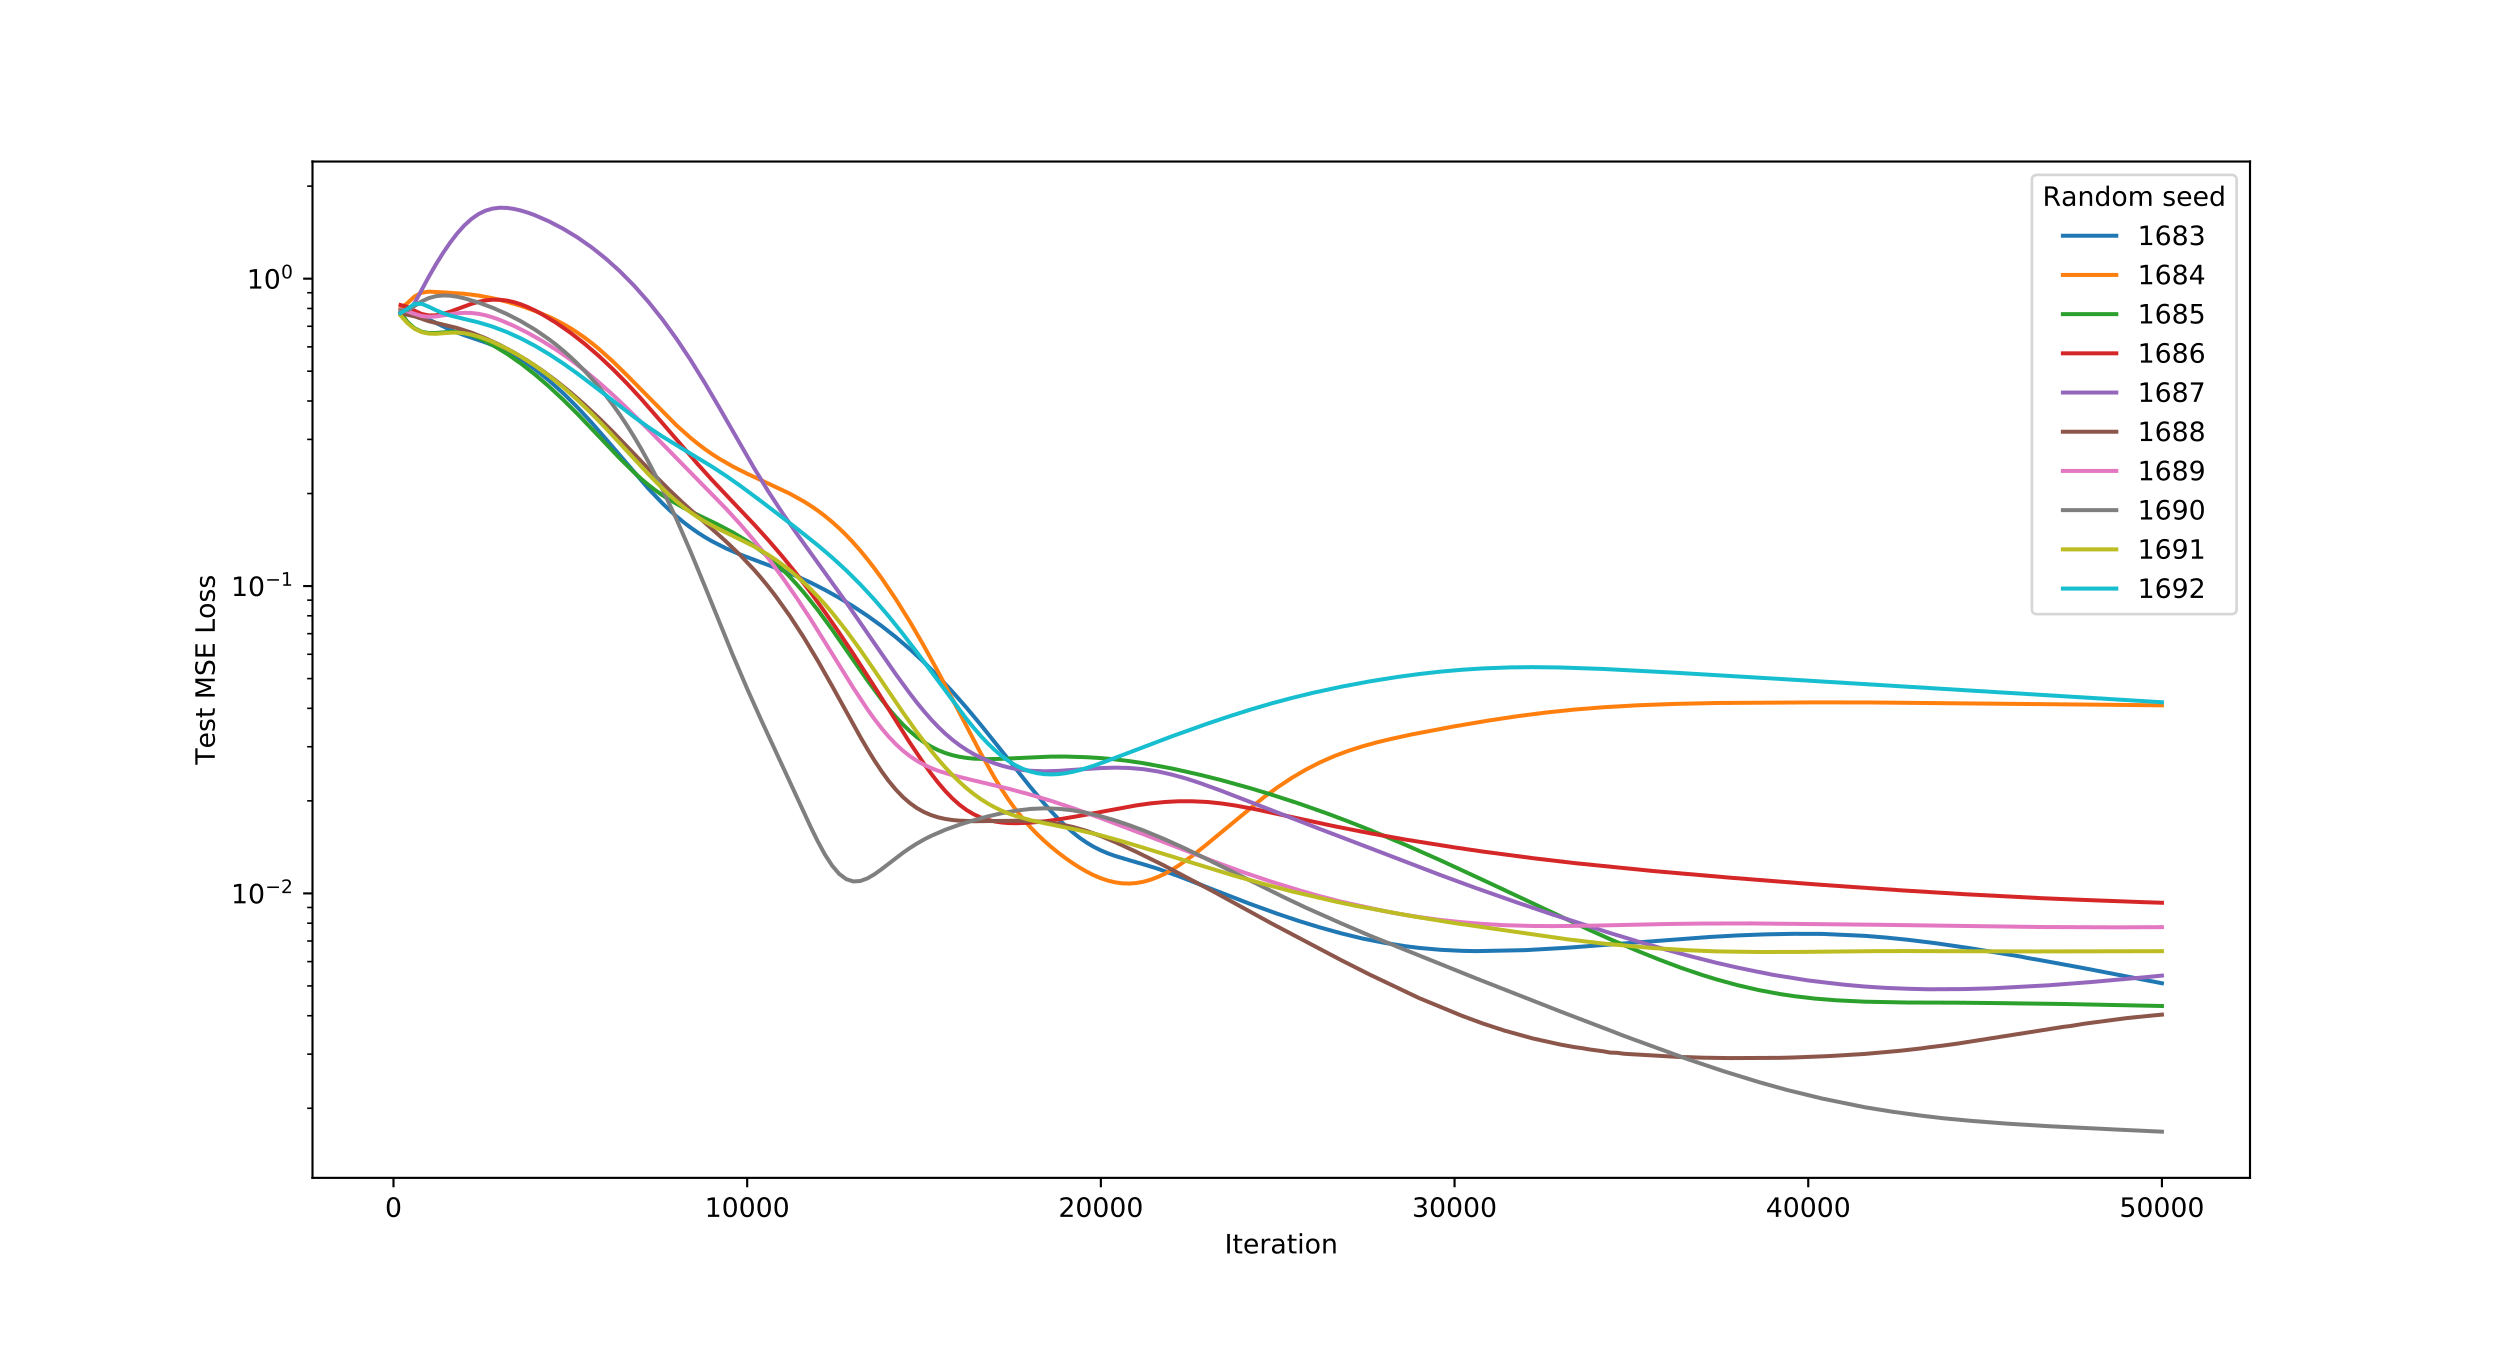<?xml version="1.0" encoding="utf-8" standalone="no"?>
<!DOCTYPE svg PUBLIC "-//W3C//DTD SVG 1.1//EN"
  "http://www.w3.org/Graphics/SVG/1.1/DTD/svg11.dtd">
<!-- Created with matplotlib (https://matplotlib.org/) -->
<svg height="504pt" version="1.1" viewBox="0 0 936 504" width="936pt" xmlns="http://www.w3.org/2000/svg" xmlns:xlink="http://www.w3.org/1999/xlink">
 <defs>
  <style type="text/css">
*{stroke-linecap:butt;stroke-linejoin:round;}
  </style>
 </defs>
 <g id="figure_1">
  <g id="patch_1">
   <path d="M 0 504 
L 936 504 
L 936 0 
L 0 0 
z
" style="fill:#ffffff;"/>
  </g>
  <g id="axes_1">
   <g id="patch_2">
    <path d="M 117 441 
L 842.4 441 
L 842.4 60.48 
L 117 60.48 
z
" style="fill:#ffffff;"/>
   </g>
   <g id="matplotlib.axis_1">
    <g id="xtick_1">
     <g id="line2d_1">
      <defs>
       <path d="M 0 0 
L 0 3.5 
" id="md2dc1b6fb2" style="stroke:#000000;stroke-width:0.8;"/>
      </defs>
      <g>
       <use style="stroke:#000000;stroke-width:0.8;" x="147.324" xlink:href="#md2dc1b6fb2" y="441"/>
      </g>
     </g>
     <g id="text_1">
      <!-- 0 -->
      <defs>
       <path d="M 31.781 66.406 
Q 24.172 66.406 20.328 58.906 
Q 16.5 51.422 16.5 36.375 
Q 16.5 21.391 20.328 13.891 
Q 24.172 6.391 31.781 6.391 
Q 39.453 6.391 43.281 13.891 
Q 47.125 21.391 47.125 36.375 
Q 47.125 51.422 43.281 58.906 
Q 39.453 66.406 31.781 66.406 
z
M 31.781 74.219 
Q 44.047 74.219 50.516 64.516 
Q 56.984 54.828 56.984 36.375 
Q 56.984 17.969 50.516 8.266 
Q 44.047 -1.422 31.781 -1.422 
Q 19.531 -1.422 13.062 8.266 
Q 6.594 17.969 6.594 36.375 
Q 6.594 54.828 13.062 64.516 
Q 19.531 74.219 31.781 74.219 
z
" id="DejaVuSans-48"/>
      </defs>
      <g transform="translate(144.143 455.598)scale(0.1 -0.1)">
       <use xlink:href="#DejaVuSans-48"/>
      </g>
     </g>
    </g>
    <g id="xtick_2">
     <g id="line2d_2">
      <g>
       <use style="stroke:#000000;stroke-width:0.8;" x="279.745" xlink:href="#md2dc1b6fb2" y="441"/>
      </g>
     </g>
     <g id="text_2">
      <!-- 10000 -->
      <defs>
       <path d="M 12.406 8.297 
L 28.516 8.297 
L 28.516 63.922 
L 10.984 60.406 
L 10.984 69.391 
L 28.422 72.906 
L 38.281 72.906 
L 38.281 8.297 
L 54.391 8.297 
L 54.391 0 
L 12.406 0 
z
" id="DejaVuSans-49"/>
      </defs>
      <g transform="translate(263.839 455.598)scale(0.1 -0.1)">
       <use xlink:href="#DejaVuSans-49"/>
       <use x="63.623" xlink:href="#DejaVuSans-48"/>
       <use x="127.246" xlink:href="#DejaVuSans-48"/>
       <use x="190.869" xlink:href="#DejaVuSans-48"/>
       <use x="254.492" xlink:href="#DejaVuSans-48"/>
      </g>
     </g>
    </g>
    <g id="xtick_3">
     <g id="line2d_3">
      <g>
       <use style="stroke:#000000;stroke-width:0.8;" x="412.165" xlink:href="#md2dc1b6fb2" y="441"/>
      </g>
     </g>
     <g id="text_3">
      <!-- 20000 -->
      <defs>
       <path d="M 19.188 8.297 
L 53.609 8.297 
L 53.609 0 
L 7.328 0 
L 7.328 8.297 
Q 12.938 14.109 22.625 23.891 
Q 32.328 33.688 34.812 36.531 
Q 39.547 41.844 41.422 45.531 
Q 43.312 49.219 43.312 52.781 
Q 43.312 58.594 39.234 62.25 
Q 35.156 65.922 28.609 65.922 
Q 23.969 65.922 18.812 64.312 
Q 13.672 62.703 7.812 59.422 
L 7.812 69.391 
Q 13.766 71.781 18.938 73 
Q 24.125 74.219 28.422 74.219 
Q 39.75 74.219 46.484 68.547 
Q 53.219 62.891 53.219 53.422 
Q 53.219 48.922 51.531 44.891 
Q 49.859 40.875 45.406 35.406 
Q 44.188 33.984 37.641 27.219 
Q 31.109 20.453 19.188 8.297 
z
" id="DejaVuSans-50"/>
      </defs>
      <g transform="translate(396.259 455.598)scale(0.1 -0.1)">
       <use xlink:href="#DejaVuSans-50"/>
       <use x="63.623" xlink:href="#DejaVuSans-48"/>
       <use x="127.246" xlink:href="#DejaVuSans-48"/>
       <use x="190.869" xlink:href="#DejaVuSans-48"/>
       <use x="254.492" xlink:href="#DejaVuSans-48"/>
      </g>
     </g>
    </g>
    <g id="xtick_4">
     <g id="line2d_4">
      <g>
       <use style="stroke:#000000;stroke-width:0.8;" x="544.586" xlink:href="#md2dc1b6fb2" y="441"/>
      </g>
     </g>
     <g id="text_4">
      <!-- 30000 -->
      <defs>
       <path d="M 40.578 39.312 
Q 47.656 37.797 51.625 33 
Q 55.609 28.219 55.609 21.188 
Q 55.609 10.406 48.188 4.484 
Q 40.766 -1.422 27.094 -1.422 
Q 22.516 -1.422 17.656 -0.516 
Q 12.797 0.391 7.625 2.203 
L 7.625 11.719 
Q 11.719 9.328 16.594 8.109 
Q 21.484 6.891 26.812 6.891 
Q 36.078 6.891 40.938 10.547 
Q 45.797 14.203 45.797 21.188 
Q 45.797 27.641 41.281 31.266 
Q 36.766 34.906 28.719 34.906 
L 20.219 34.906 
L 20.219 43.016 
L 29.109 43.016 
Q 36.375 43.016 40.234 45.922 
Q 44.094 48.828 44.094 54.297 
Q 44.094 59.906 40.109 62.906 
Q 36.141 65.922 28.719 65.922 
Q 24.656 65.922 20.016 65.031 
Q 15.375 64.156 9.812 62.312 
L 9.812 71.094 
Q 15.438 72.656 20.344 73.438 
Q 25.25 74.219 29.594 74.219 
Q 40.828 74.219 47.359 69.109 
Q 53.906 64.016 53.906 55.328 
Q 53.906 49.266 50.438 45.094 
Q 46.969 40.922 40.578 39.312 
z
" id="DejaVuSans-51"/>
      </defs>
      <g transform="translate(528.68 455.598)scale(0.1 -0.1)">
       <use xlink:href="#DejaVuSans-51"/>
       <use x="63.623" xlink:href="#DejaVuSans-48"/>
       <use x="127.246" xlink:href="#DejaVuSans-48"/>
       <use x="190.869" xlink:href="#DejaVuSans-48"/>
       <use x="254.492" xlink:href="#DejaVuSans-48"/>
      </g>
     </g>
    </g>
    <g id="xtick_5">
     <g id="line2d_5">
      <g>
       <use style="stroke:#000000;stroke-width:0.8;" x="677.007" xlink:href="#md2dc1b6fb2" y="441"/>
      </g>
     </g>
     <g id="text_5">
      <!-- 40000 -->
      <defs>
       <path d="M 37.797 64.312 
L 12.891 25.391 
L 37.797 25.391 
z
M 35.203 72.906 
L 47.609 72.906 
L 47.609 25.391 
L 58.016 25.391 
L 58.016 17.188 
L 47.609 17.188 
L 47.609 0 
L 37.797 0 
L 37.797 17.188 
L 4.891 17.188 
L 4.891 26.703 
z
" id="DejaVuSans-52"/>
      </defs>
      <g transform="translate(661.1 455.598)scale(0.1 -0.1)">
       <use xlink:href="#DejaVuSans-52"/>
       <use x="63.623" xlink:href="#DejaVuSans-48"/>
       <use x="127.246" xlink:href="#DejaVuSans-48"/>
       <use x="190.869" xlink:href="#DejaVuSans-48"/>
       <use x="254.492" xlink:href="#DejaVuSans-48"/>
      </g>
     </g>
    </g>
    <g id="xtick_6">
     <g id="line2d_6">
      <g>
       <use style="stroke:#000000;stroke-width:0.8;" x="809.427" xlink:href="#md2dc1b6fb2" y="441"/>
      </g>
     </g>
     <g id="text_6">
      <!-- 50000 -->
      <defs>
       <path d="M 10.797 72.906 
L 49.516 72.906 
L 49.516 64.594 
L 19.828 64.594 
L 19.828 46.734 
Q 21.969 47.469 24.109 47.828 
Q 26.266 48.188 28.422 48.188 
Q 40.625 48.188 47.75 41.5 
Q 54.891 34.812 54.891 23.391 
Q 54.891 11.625 47.562 5.094 
Q 40.234 -1.422 26.906 -1.422 
Q 22.312 -1.422 17.547 -0.641 
Q 12.797 0.141 7.719 1.703 
L 7.719 11.625 
Q 12.109 9.234 16.797 8.062 
Q 21.484 6.891 26.703 6.891 
Q 35.156 6.891 40.078 11.328 
Q 45.016 15.766 45.016 23.391 
Q 45.016 31 40.078 35.438 
Q 35.156 39.891 26.703 39.891 
Q 22.75 39.891 18.812 39.016 
Q 14.891 38.141 10.797 36.281 
z
" id="DejaVuSans-53"/>
      </defs>
      <g transform="translate(793.521 455.598)scale(0.1 -0.1)">
       <use xlink:href="#DejaVuSans-53"/>
       <use x="63.623" xlink:href="#DejaVuSans-48"/>
       <use x="127.246" xlink:href="#DejaVuSans-48"/>
       <use x="190.869" xlink:href="#DejaVuSans-48"/>
       <use x="254.492" xlink:href="#DejaVuSans-48"/>
      </g>
     </g>
    </g>
    <g id="text_7">
     <!-- Iteration -->
     <defs>
      <path d="M 9.812 72.906 
L 19.672 72.906 
L 19.672 0 
L 9.812 0 
z
" id="DejaVuSans-73"/>
      <path d="M 18.312 70.219 
L 18.312 54.688 
L 36.812 54.688 
L 36.812 47.703 
L 18.312 47.703 
L 18.312 18.016 
Q 18.312 11.328 20.141 9.422 
Q 21.969 7.516 27.594 7.516 
L 36.812 7.516 
L 36.812 0 
L 27.594 0 
Q 17.188 0 13.234 3.875 
Q 9.281 7.766 9.281 18.016 
L 9.281 47.703 
L 2.688 47.703 
L 2.688 54.688 
L 9.281 54.688 
L 9.281 70.219 
z
" id="DejaVuSans-116"/>
      <path d="M 56.203 29.594 
L 56.203 25.203 
L 14.891 25.203 
Q 15.484 15.922 20.484 11.062 
Q 25.484 6.203 34.422 6.203 
Q 39.594 6.203 44.453 7.469 
Q 49.312 8.734 54.109 11.281 
L 54.109 2.781 
Q 49.266 0.734 44.188 -0.344 
Q 39.109 -1.422 33.891 -1.422 
Q 20.797 -1.422 13.156 6.188 
Q 5.516 13.812 5.516 26.812 
Q 5.516 40.234 12.766 48.109 
Q 20.016 56 32.328 56 
Q 43.359 56 49.781 48.891 
Q 56.203 41.797 56.203 29.594 
z
M 47.219 32.234 
Q 47.125 39.594 43.094 43.984 
Q 39.062 48.391 32.422 48.391 
Q 24.906 48.391 20.391 44.141 
Q 15.875 39.891 15.188 32.172 
z
" id="DejaVuSans-101"/>
      <path d="M 41.109 46.297 
Q 39.594 47.172 37.812 47.578 
Q 36.031 48 33.891 48 
Q 26.266 48 22.188 43.047 
Q 18.109 38.094 18.109 28.812 
L 18.109 0 
L 9.078 0 
L 9.078 54.688 
L 18.109 54.688 
L 18.109 46.188 
Q 20.953 51.172 25.484 53.578 
Q 30.031 56 36.531 56 
Q 37.453 56 38.578 55.875 
Q 39.703 55.766 41.062 55.516 
z
" id="DejaVuSans-114"/>
      <path d="M 34.281 27.484 
Q 23.391 27.484 19.188 25 
Q 14.984 22.516 14.984 16.5 
Q 14.984 11.719 18.141 8.906 
Q 21.297 6.109 26.703 6.109 
Q 34.188 6.109 38.703 11.406 
Q 43.219 16.703 43.219 25.484 
L 43.219 27.484 
z
M 52.203 31.203 
L 52.203 0 
L 43.219 0 
L 43.219 8.297 
Q 40.141 3.328 35.547 0.953 
Q 30.953 -1.422 24.312 -1.422 
Q 15.922 -1.422 10.953 3.297 
Q 6 8.016 6 15.922 
Q 6 25.141 12.172 29.828 
Q 18.359 34.516 30.609 34.516 
L 43.219 34.516 
L 43.219 35.406 
Q 43.219 41.609 39.141 45 
Q 35.062 48.391 27.688 48.391 
Q 23 48.391 18.547 47.266 
Q 14.109 46.141 10.016 43.891 
L 10.016 52.203 
Q 14.938 54.109 19.578 55.047 
Q 24.219 56 28.609 56 
Q 40.484 56 46.344 49.844 
Q 52.203 43.703 52.203 31.203 
z
" id="DejaVuSans-97"/>
      <path d="M 9.422 54.688 
L 18.406 54.688 
L 18.406 0 
L 9.422 0 
z
M 9.422 75.984 
L 18.406 75.984 
L 18.406 64.594 
L 9.422 64.594 
z
" id="DejaVuSans-105"/>
      <path d="M 30.609 48.391 
Q 23.391 48.391 19.188 42.75 
Q 14.984 37.109 14.984 27.297 
Q 14.984 17.484 19.156 11.844 
Q 23.344 6.203 30.609 6.203 
Q 37.797 6.203 41.984 11.859 
Q 46.188 17.531 46.188 27.297 
Q 46.188 37.016 41.984 42.703 
Q 37.797 48.391 30.609 48.391 
z
M 30.609 56 
Q 42.328 56 49.016 48.375 
Q 55.719 40.766 55.719 27.297 
Q 55.719 13.875 49.016 6.219 
Q 42.328 -1.422 30.609 -1.422 
Q 18.844 -1.422 12.172 6.219 
Q 5.516 13.875 5.516 27.297 
Q 5.516 40.766 12.172 48.375 
Q 18.844 56 30.609 56 
z
" id="DejaVuSans-111"/>
      <path d="M 54.891 33.016 
L 54.891 0 
L 45.906 0 
L 45.906 32.719 
Q 45.906 40.484 42.875 44.328 
Q 39.844 48.188 33.797 48.188 
Q 26.516 48.188 22.312 43.547 
Q 18.109 38.922 18.109 30.906 
L 18.109 0 
L 9.078 0 
L 9.078 54.688 
L 18.109 54.688 
L 18.109 46.188 
Q 21.344 51.125 25.703 53.562 
Q 30.078 56 35.797 56 
Q 45.219 56 50.047 50.172 
Q 54.891 44.344 54.891 33.016 
z
" id="DejaVuSans-110"/>
     </defs>
     <g transform="translate(458.491 469.277)scale(0.1 -0.1)">
      <use xlink:href="#DejaVuSans-73"/>
      <use x="29.492" xlink:href="#DejaVuSans-116"/>
      <use x="68.701" xlink:href="#DejaVuSans-101"/>
      <use x="130.225" xlink:href="#DejaVuSans-114"/>
      <use x="171.338" xlink:href="#DejaVuSans-97"/>
      <use x="232.617" xlink:href="#DejaVuSans-116"/>
      <use x="271.826" xlink:href="#DejaVuSans-105"/>
      <use x="299.609" xlink:href="#DejaVuSans-111"/>
      <use x="360.791" xlink:href="#DejaVuSans-110"/>
     </g>
    </g>
   </g>
   <g id="matplotlib.axis_2">
    <g id="ytick_1">
     <g id="line2d_7">
      <defs>
       <path d="M 0 0 
L -3.5 0 
" id="m85e7380377" style="stroke:#000000;stroke-width:0.8;"/>
      </defs>
      <g>
       <use style="stroke:#000000;stroke-width:0.8;" x="117" xlink:href="#m85e7380377" y="334.491"/>
      </g>
     </g>
     <g id="text_8">
      <!-- $\mathdefault{10^{-2}}$ -->
      <defs>
       <path d="M 10.594 35.5 
L 73.188 35.5 
L 73.188 27.203 
L 10.594 27.203 
z
" id="DejaVuSans-8722"/>
      </defs>
      <g transform="translate(86.5 338.29)scale(0.1 -0.1)">
       <use transform="translate(0 0.766)" xlink:href="#DejaVuSans-49"/>
       <use transform="translate(63.623 0.766)" xlink:href="#DejaVuSans-48"/>
       <use transform="translate(128.203 39.047)scale(0.7)" xlink:href="#DejaVuSans-8722"/>
       <use transform="translate(186.855 39.047)scale(0.7)" xlink:href="#DejaVuSans-50"/>
      </g>
     </g>
    </g>
    <g id="ytick_2">
     <g id="line2d_8">
      <g>
       <use style="stroke:#000000;stroke-width:0.8;" x="117" xlink:href="#m85e7380377" y="219.415"/>
      </g>
     </g>
     <g id="text_9">
      <!-- $\mathdefault{10^{-1}}$ -->
      <g transform="translate(86.5 223.215)scale(0.1 -0.1)">
       <use transform="translate(0 0.684)" xlink:href="#DejaVuSans-49"/>
       <use transform="translate(63.623 0.684)" xlink:href="#DejaVuSans-48"/>
       <use transform="translate(128.203 38.966)scale(0.7)" xlink:href="#DejaVuSans-8722"/>
       <use transform="translate(186.855 38.966)scale(0.7)" xlink:href="#DejaVuSans-49"/>
      </g>
     </g>
    </g>
    <g id="ytick_3">
     <g id="line2d_9">
      <g>
       <use style="stroke:#000000;stroke-width:0.8;" x="117" xlink:href="#m85e7380377" y="104.34"/>
      </g>
     </g>
     <g id="text_10">
      <!-- $\mathdefault{10^{0}}$ -->
      <g transform="translate(92.4 108.139)scale(0.1 -0.1)">
       <use transform="translate(0 0.766)" xlink:href="#DejaVuSans-49"/>
       <use transform="translate(63.623 0.766)" xlink:href="#DejaVuSans-48"/>
       <use transform="translate(128.203 39.047)scale(0.7)" xlink:href="#DejaVuSans-48"/>
      </g>
     </g>
    </g>
    <g id="ytick_4">
     <g id="line2d_10">
      <defs>
       <path d="M 0 0 
L -2 0 
" id="m89c7ac407d" style="stroke:#000000;stroke-width:0.6;"/>
      </defs>
      <g>
       <use style="stroke:#000000;stroke-width:0.6;" x="117" xlink:href="#m89c7ac407d" y="414.925"/>
      </g>
     </g>
    </g>
    <g id="ytick_5">
     <g id="line2d_11">
      <g>
       <use style="stroke:#000000;stroke-width:0.6;" x="117" xlink:href="#m89c7ac407d" y="394.661"/>
      </g>
     </g>
    </g>
    <g id="ytick_6">
     <g id="line2d_12">
      <g>
       <use style="stroke:#000000;stroke-width:0.6;" x="117" xlink:href="#m89c7ac407d" y="380.284"/>
      </g>
     </g>
    </g>
    <g id="ytick_7">
     <g id="line2d_13">
      <g>
       <use style="stroke:#000000;stroke-width:0.6;" x="117" xlink:href="#m89c7ac407d" y="369.132"/>
      </g>
     </g>
    </g>
    <g id="ytick_8">
     <g id="line2d_14">
      <g>
       <use style="stroke:#000000;stroke-width:0.6;" x="117" xlink:href="#m89c7ac407d" y="360.02"/>
      </g>
     </g>
    </g>
    <g id="ytick_9">
     <g id="line2d_15">
      <g>
       <use style="stroke:#000000;stroke-width:0.6;" x="117" xlink:href="#m89c7ac407d" y="352.316"/>
      </g>
     </g>
    </g>
    <g id="ytick_10">
     <g id="line2d_16">
      <g>
       <use style="stroke:#000000;stroke-width:0.6;" x="117" xlink:href="#m89c7ac407d" y="345.642"/>
      </g>
     </g>
    </g>
    <g id="ytick_11">
     <g id="line2d_17">
      <g>
       <use style="stroke:#000000;stroke-width:0.6;" x="117" xlink:href="#m89c7ac407d" y="339.756"/>
      </g>
     </g>
    </g>
    <g id="ytick_12">
     <g id="line2d_18">
      <g>
       <use style="stroke:#000000;stroke-width:0.6;" x="117" xlink:href="#m89c7ac407d" y="299.849"/>
      </g>
     </g>
    </g>
    <g id="ytick_13">
     <g id="line2d_19">
      <g>
       <use style="stroke:#000000;stroke-width:0.6;" x="117" xlink:href="#m89c7ac407d" y="279.586"/>
      </g>
     </g>
    </g>
    <g id="ytick_14">
     <g id="line2d_20">
      <g>
       <use style="stroke:#000000;stroke-width:0.6;" x="117" xlink:href="#m89c7ac407d" y="265.208"/>
      </g>
     </g>
    </g>
    <g id="ytick_15">
     <g id="line2d_21">
      <g>
       <use style="stroke:#000000;stroke-width:0.6;" x="117" xlink:href="#m89c7ac407d" y="254.056"/>
      </g>
     </g>
    </g>
    <g id="ytick_16">
     <g id="line2d_22">
      <g>
       <use style="stroke:#000000;stroke-width:0.6;" x="117" xlink:href="#m89c7ac407d" y="244.945"/>
      </g>
     </g>
    </g>
    <g id="ytick_17">
     <g id="line2d_23">
      <g>
       <use style="stroke:#000000;stroke-width:0.6;" x="117" xlink:href="#m89c7ac407d" y="237.241"/>
      </g>
     </g>
    </g>
    <g id="ytick_18">
     <g id="line2d_24">
      <g>
       <use style="stroke:#000000;stroke-width:0.6;" x="117" xlink:href="#m89c7ac407d" y="230.567"/>
      </g>
     </g>
    </g>
    <g id="ytick_19">
     <g id="line2d_25">
      <g>
       <use style="stroke:#000000;stroke-width:0.6;" x="117" xlink:href="#m89c7ac407d" y="224.681"/>
      </g>
     </g>
    </g>
    <g id="ytick_20">
     <g id="line2d_26">
      <g>
       <use style="stroke:#000000;stroke-width:0.6;" x="117" xlink:href="#m89c7ac407d" y="184.774"/>
      </g>
     </g>
    </g>
    <g id="ytick_21">
     <g id="line2d_27">
      <g>
       <use style="stroke:#000000;stroke-width:0.6;" x="117" xlink:href="#m89c7ac407d" y="164.511"/>
      </g>
     </g>
    </g>
    <g id="ytick_22">
     <g id="line2d_28">
      <g>
       <use style="stroke:#000000;stroke-width:0.6;" x="117" xlink:href="#m89c7ac407d" y="150.133"/>
      </g>
     </g>
    </g>
    <g id="ytick_23">
     <g id="line2d_29">
      <g>
       <use style="stroke:#000000;stroke-width:0.6;" x="117" xlink:href="#m89c7ac407d" y="138.981"/>
      </g>
     </g>
    </g>
    <g id="ytick_24">
     <g id="line2d_30">
      <g>
       <use style="stroke:#000000;stroke-width:0.6;" x="117" xlink:href="#m89c7ac407d" y="129.869"/>
      </g>
     </g>
    </g>
    <g id="ytick_25">
     <g id="line2d_31">
      <g>
       <use style="stroke:#000000;stroke-width:0.6;" x="117" xlink:href="#m89c7ac407d" y="122.166"/>
      </g>
     </g>
    </g>
    <g id="ytick_26">
     <g id="line2d_32">
      <g>
       <use style="stroke:#000000;stroke-width:0.6;" x="117" xlink:href="#m89c7ac407d" y="115.492"/>
      </g>
     </g>
    </g>
    <g id="ytick_27">
     <g id="line2d_33">
      <g>
       <use style="stroke:#000000;stroke-width:0.6;" x="117" xlink:href="#m89c7ac407d" y="109.606"/>
      </g>
     </g>
    </g>
    <g id="ytick_28">
     <g id="line2d_34">
      <g>
       <use style="stroke:#000000;stroke-width:0.6;" x="117" xlink:href="#m89c7ac407d" y="69.699"/>
      </g>
     </g>
    </g>
    <g id="text_11">
     <!-- Test MSE Loss -->
     <defs>
      <path d="M -0.297 72.906 
L 61.375 72.906 
L 61.375 64.594 
L 35.5 64.594 
L 35.5 0 
L 25.594 0 
L 25.594 64.594 
L -0.297 64.594 
z
" id="DejaVuSans-84"/>
      <path d="M 44.281 53.078 
L 44.281 44.578 
Q 40.484 46.531 36.375 47.5 
Q 32.281 48.484 27.875 48.484 
Q 21.188 48.484 17.844 46.438 
Q 14.5 44.391 14.5 40.281 
Q 14.5 37.156 16.891 35.375 
Q 19.281 33.594 26.516 31.984 
L 29.594 31.297 
Q 39.156 29.25 43.188 25.516 
Q 47.219 21.781 47.219 15.094 
Q 47.219 7.469 41.188 3.016 
Q 35.156 -1.422 24.609 -1.422 
Q 20.219 -1.422 15.453 -0.562 
Q 10.688 0.297 5.422 2 
L 5.422 11.281 
Q 10.406 8.688 15.234 7.391 
Q 20.062 6.109 24.812 6.109 
Q 31.156 6.109 34.562 8.281 
Q 37.984 10.453 37.984 14.406 
Q 37.984 18.062 35.516 20.016 
Q 33.062 21.969 24.703 23.781 
L 21.578 24.516 
Q 13.234 26.266 9.516 29.906 
Q 5.812 33.547 5.812 39.891 
Q 5.812 47.609 11.281 51.797 
Q 16.75 56 26.812 56 
Q 31.781 56 36.172 55.266 
Q 40.578 54.547 44.281 53.078 
z
" id="DejaVuSans-115"/>
      <path id="DejaVuSans-32"/>
      <path d="M 9.812 72.906 
L 24.516 72.906 
L 43.109 23.297 
L 61.812 72.906 
L 76.516 72.906 
L 76.516 0 
L 66.891 0 
L 66.891 64.016 
L 48.094 14.016 
L 38.188 14.016 
L 19.391 64.016 
L 19.391 0 
L 9.812 0 
z
" id="DejaVuSans-77"/>
      <path d="M 53.516 70.516 
L 53.516 60.891 
Q 47.906 63.578 42.922 64.891 
Q 37.938 66.219 33.297 66.219 
Q 25.25 66.219 20.875 63.094 
Q 16.5 59.969 16.5 54.203 
Q 16.5 49.359 19.406 46.891 
Q 22.312 44.438 30.422 42.922 
L 36.375 41.703 
Q 47.406 39.594 52.656 34.297 
Q 57.906 29 57.906 20.125 
Q 57.906 9.516 50.797 4.047 
Q 43.703 -1.422 29.984 -1.422 
Q 24.812 -1.422 18.969 -0.25 
Q 13.141 0.922 6.891 3.219 
L 6.891 13.375 
Q 12.891 10.016 18.656 8.297 
Q 24.422 6.594 29.984 6.594 
Q 38.422 6.594 43.016 9.906 
Q 47.609 13.234 47.609 19.391 
Q 47.609 24.75 44.312 27.781 
Q 41.016 30.812 33.5 32.328 
L 27.484 33.5 
Q 16.453 35.688 11.516 40.375 
Q 6.594 45.062 6.594 53.422 
Q 6.594 63.094 13.406 68.656 
Q 20.219 74.219 32.172 74.219 
Q 37.312 74.219 42.625 73.281 
Q 47.953 72.359 53.516 70.516 
z
" id="DejaVuSans-83"/>
      <path d="M 9.812 72.906 
L 55.906 72.906 
L 55.906 64.594 
L 19.672 64.594 
L 19.672 43.016 
L 54.391 43.016 
L 54.391 34.719 
L 19.672 34.719 
L 19.672 8.297 
L 56.781 8.297 
L 56.781 0 
L 9.812 0 
z
" id="DejaVuSans-69"/>
      <path d="M 9.812 72.906 
L 19.672 72.906 
L 19.672 8.297 
L 55.172 8.297 
L 55.172 0 
L 9.812 0 
z
" id="DejaVuSans-76"/>
     </defs>
     <g transform="translate(80.42 286.302)rotate(-90)scale(0.1 -0.1)">
      <use xlink:href="#DejaVuSans-84"/>
      <use x="60.818" xlink:href="#DejaVuSans-101"/>
      <use x="122.342" xlink:href="#DejaVuSans-115"/>
      <use x="174.441" xlink:href="#DejaVuSans-116"/>
      <use x="213.65" xlink:href="#DejaVuSans-32"/>
      <use x="245.438" xlink:href="#DejaVuSans-77"/>
      <use x="331.717" xlink:href="#DejaVuSans-83"/>
      <use x="395.193" xlink:href="#DejaVuSans-69"/>
      <use x="458.377" xlink:href="#DejaVuSans-32"/>
      <use x="490.164" xlink:href="#DejaVuSans-76"/>
      <use x="545.861" xlink:href="#DejaVuSans-111"/>
      <use x="607.043" xlink:href="#DejaVuSans-115"/>
      <use x="659.143" xlink:href="#DejaVuSans-115"/>
     </g>
    </g>
   </g>
   <g id="line2d_35">
    <path clip-path="url(#pd9ec6b3087)" d="M 149.973 117.197 
L 152.621 117.582 
L 155.27 117.795 
L 157.918 118.518 
L 160.566 119.642 
L 168.512 123.465 
L 173.808 125.502 
L 181.754 128.198 
L 184.402 129.211 
L 187.05 130.349 
L 189.699 131.632 
L 192.347 133.068 
L 194.996 134.659 
L 197.644 136.401 
L 200.293 138.288 
L 205.589 142.487 
L 210.886 147.235 
L 216.183 152.498 
L 221.48 158.214 
L 226.777 164.279 
L 242.667 182.835 
L 247.964 188.387 
L 250.612 190.931 
L 253.261 193.303 
L 255.909 195.499 
L 258.558 197.521 
L 261.206 199.373 
L 263.854 201.066 
L 266.503 202.61 
L 271.8 205.308 
L 277.096 207.599 
L 285.042 210.6 
L 292.987 213.553 
L 298.284 215.731 
L 303.581 218.164 
L 308.877 220.863 
L 314.174 223.823 
L 319.471 227.046 
L 324.768 230.548 
L 330.065 234.36 
L 335.362 238.515 
L 340.658 243.041 
L 345.955 247.953 
L 351.252 253.253 
L 356.549 258.93 
L 361.846 264.957 
L 367.142 271.292 
L 375.088 281.209 
L 385.681 294.557 
L 390.978 300.875 
L 393.627 303.839 
L 396.275 306.63 
L 398.923 309.221 
L 401.572 311.57 
L 404.22 313.667 
L 406.869 315.495 
L 409.517 317.066 
L 412.165 318.389 
L 414.814 319.504 
L 417.462 320.459 
L 422.759 322.054 
L 428.056 323.593 
L 433.353 325.216 
L 441.298 328.06 
L 454.54 333.202 
L 467.782 338.337 
L 478.376 342.167 
L 486.321 344.827 
L 494.266 347.261 
L 502.212 349.459 
L 510.157 351.394 
L 518.102 352.948 
L 526.047 354.243 
L 531.344 354.899 
L 539.289 355.603 
L 547.235 355.992 
L 552.531 356.101 
L 571.07 355.734 
L 586.961 354.821 
L 639.929 350.814 
L 650.523 350.225 
L 661.116 349.819 
L 671.71 349.621 
L 682.304 349.655 
L 698.194 350.378 
L 706.139 351.023 
L 714.084 351.829 
L 724.678 353.13 
L 737.92 355.066 
L 756.459 358.119 
L 759.107 358.672 
L 764.404 359.583 
L 780.295 362.506 
L 809.427 368.139 
L 809.427 368.139 
" style="fill:none;stroke:#1f77b4;stroke-linecap:square;stroke-width:1.5;"/>
   </g>
   <g id="line2d_36">
    <path clip-path="url(#pd9ec6b3087)" d="M 149.973 115.487 
L 152.621 113.41 
L 155.27 110.958 
L 157.918 109.571 
L 160.566 109.189 
L 165.863 109.455 
L 173.808 109.99 
L 179.105 110.648 
L 184.402 111.648 
L 189.699 112.94 
L 194.996 114.512 
L 200.293 116.388 
L 205.589 118.623 
L 208.238 119.902 
L 210.886 121.305 
L 213.535 122.845 
L 216.183 124.535 
L 218.831 126.382 
L 221.48 128.388 
L 224.128 130.549 
L 229.425 135.289 
L 234.722 140.467 
L 253.261 159.233 
L 258.558 163.944 
L 261.206 166.095 
L 263.854 168.099 
L 266.503 169.954 
L 269.151 171.664 
L 274.448 174.704 
L 279.745 177.357 
L 295.635 184.79 
L 300.932 187.733 
L 303.581 189.398 
L 306.229 191.219 
L 308.877 193.215 
L 311.526 195.398 
L 314.174 197.781 
L 316.823 200.371 
L 319.471 203.172 
L 322.119 206.184 
L 324.768 209.407 
L 327.416 212.833 
L 330.065 216.458 
L 335.362 224.271 
L 340.658 232.778 
L 345.955 241.91 
L 351.252 251.576 
L 359.197 266.756 
L 367.142 281.93 
L 372.439 291.32 
L 375.088 295.624 
L 377.736 299.608 
L 380.385 303.26 
L 383.033 306.582 
L 385.681 309.595 
L 388.33 312.333 
L 390.978 314.839 
L 393.627 317.148 
L 396.275 319.29 
L 398.923 321.284 
L 401.572 323.135 
L 404.22 324.831 
L 406.869 326.362 
L 409.517 327.697 
L 412.165 328.818 
L 414.814 329.701 
L 417.462 330.336 
L 420.111 330.719 
L 422.759 330.795 
L 425.408 330.605 
L 428.056 330.137 
L 430.704 329.399 
L 433.353 328.398 
L 436.001 327.185 
L 438.65 325.693 
L 441.298 324.042 
L 446.595 320.282 
L 451.892 316.055 
L 473.079 298.576 
L 478.376 294.718 
L 483.673 291.218 
L 488.969 288.11 
L 494.266 285.405 
L 499.563 283.077 
L 504.86 281.1 
L 510.157 279.404 
L 515.454 277.95 
L 520.75 276.665 
L 528.696 274.939 
L 544.586 271.924 
L 557.828 269.69 
L 568.422 268.106 
L 579.015 266.751 
L 589.609 265.646 
L 600.203 264.798 
L 613.445 264.041 
L 626.687 263.553 
L 642.577 263.199 
L 679.655 262.973 
L 700.842 263.008 
L 809.427 264.074 
L 809.427 264.074 
" style="fill:none;stroke:#ff7f0e;stroke-linecap:square;stroke-width:1.5;"/>
   </g>
   <g id="line2d_37">
    <path clip-path="url(#pd9ec6b3087)" d="M 149.973 117.026 
L 152.621 120.62 
L 155.27 122.943 
L 157.918 124.213 
L 160.566 124.689 
L 163.215 124.652 
L 168.512 124.235 
L 171.16 124.324 
L 173.808 124.752 
L 176.457 125.507 
L 179.105 126.534 
L 181.754 127.774 
L 184.402 129.182 
L 189.699 132.4 
L 194.996 136.086 
L 200.293 140.214 
L 205.589 144.761 
L 210.886 149.691 
L 216.183 154.952 
L 224.128 163.277 
L 232.073 171.645 
L 237.37 176.845 
L 240.019 179.237 
L 242.667 181.463 
L 245.316 183.512 
L 247.964 185.385 
L 250.612 187.093 
L 255.909 190.097 
L 261.206 192.745 
L 269.151 196.594 
L 274.448 199.399 
L 279.745 202.609 
L 282.393 204.41 
L 285.042 206.362 
L 287.69 208.476 
L 290.339 210.765 
L 292.987 213.238 
L 295.635 215.902 
L 298.284 218.761 
L 300.932 221.812 
L 306.229 228.449 
L 311.526 235.676 
L 319.471 247.13 
L 324.768 254.746 
L 330.065 261.946 
L 332.713 265.28 
L 335.362 268.381 
L 338.01 271.216 
L 340.658 273.759 
L 343.307 275.994 
L 345.955 277.917 
L 348.604 279.534 
L 351.252 280.859 
L 353.9 281.917 
L 356.549 282.732 
L 359.197 283.337 
L 361.846 283.759 
L 364.494 284.029 
L 369.791 284.218 
L 375.088 284.095 
L 393.627 283.263 
L 398.923 283.256 
L 406.869 283.499 
L 412.165 283.831 
L 417.462 284.31 
L 422.759 284.948 
L 428.056 285.734 
L 438.65 287.701 
L 449.243 290.076 
L 457.188 292.075 
L 467.782 295.01 
L 475.727 297.407 
L 486.321 300.854 
L 496.915 304.585 
L 504.86 307.576 
L 512.805 310.714 
L 526.047 316.248 
L 539.289 322.104 
L 555.18 329.454 
L 594.906 348.088 
L 602.851 351.644 
L 613.445 356.159 
L 621.39 359.347 
L 629.335 362.341 
L 637.281 365.028 
L 642.577 366.666 
L 650.523 368.849 
L 658.468 370.69 
L 666.413 372.169 
L 671.71 372.963 
L 679.655 373.887 
L 687.6 374.519 
L 698.194 375.03 
L 714.084 375.343 
L 732.623 375.402 
L 745.865 375.536 
L 772.35 375.887 
L 809.427 376.653 
L 809.427 376.653 
" style="fill:none;stroke:#2ca02c;stroke-linecap:square;stroke-width:1.5;"/>
   </g>
   <g id="line2d_38">
    <path clip-path="url(#pd9ec6b3087)" d="M 149.973 114.212 
L 152.621 114.911 
L 155.27 116.378 
L 157.918 117.568 
L 160.566 118.114 
L 163.215 118.059 
L 165.863 117.539 
L 168.512 116.71 
L 176.457 113.781 
L 179.105 113.016 
L 181.754 112.477 
L 184.402 112.204 
L 187.05 112.218 
L 189.699 112.523 
L 192.347 113.106 
L 194.996 113.941 
L 197.644 114.998 
L 200.293 116.243 
L 202.941 117.65 
L 208.238 120.869 
L 213.535 124.553 
L 218.831 128.67 
L 224.128 133.215 
L 229.425 138.183 
L 234.722 143.554 
L 240.019 149.286 
L 247.964 158.377 
L 261.206 173.75 
L 266.503 179.611 
L 274.448 188.042 
L 282.393 196.416 
L 287.69 202.246 
L 292.987 208.415 
L 298.284 214.972 
L 303.581 221.917 
L 308.877 229.224 
L 314.174 236.863 
L 319.471 244.796 
L 327.416 257.146 
L 340.658 278.09 
L 345.955 285.977 
L 348.604 289.642 
L 351.252 293.052 
L 353.9 296.154 
L 356.549 298.905 
L 359.197 301.274 
L 361.846 303.248 
L 364.494 304.832 
L 367.142 306.053 
L 369.791 306.947 
L 372.439 307.563 
L 375.088 307.951 
L 377.736 308.155 
L 380.385 308.214 
L 385.681 308.014 
L 390.978 307.513 
L 396.275 306.798 
L 404.22 305.451 
L 425.408 301.543 
L 430.704 300.788 
L 436.001 300.275 
L 441.298 299.989 
L 446.595 300.007 
L 451.892 300.257 
L 457.188 300.799 
L 462.485 301.578 
L 470.431 303.059 
L 481.024 305.337 
L 499.563 309.337 
L 512.805 311.949 
L 526.047 314.312 
L 544.586 317.275 
L 555.18 318.83 
L 573.719 321.277 
L 589.609 323.153 
L 618.742 326.098 
L 647.874 328.615 
L 674.358 330.697 
L 682.304 331.295 
L 711.436 333.319 
L 735.272 334.773 
L 764.404 336.282 
L 777.646 336.832 
L 801.482 337.733 
L 809.427 337.995 
L 809.427 337.995 
" style="fill:none;stroke:#d62728;stroke-linecap:square;stroke-width:1.5;"/>
   </g>
   <g id="line2d_39">
    <path clip-path="url(#pd9ec6b3087)" d="M 149.973 117.378 
L 152.621 117.014 
L 155.27 113.373 
L 160.566 103.563 
L 163.215 98.971 
L 165.863 94.733 
L 168.512 90.858 
L 171.16 87.402 
L 173.808 84.438 
L 176.457 82.02 
L 179.105 80.17 
L 181.754 78.877 
L 184.402 78.1 
L 187.05 77.776 
L 189.699 77.834 
L 192.347 78.202 
L 194.996 78.816 
L 197.644 79.626 
L 200.293 80.592 
L 205.589 82.906 
L 210.886 85.671 
L 216.183 88.887 
L 221.48 92.585 
L 226.777 96.797 
L 232.073 101.562 
L 237.37 106.915 
L 242.667 112.894 
L 247.964 119.526 
L 253.261 126.83 
L 258.558 134.786 
L 263.854 143.333 
L 269.151 152.342 
L 282.393 175.358 
L 287.69 184.04 
L 292.987 192.155 
L 298.284 199.755 
L 316.823 225.526 
L 327.416 240.913 
L 335.362 252.385 
L 340.658 259.653 
L 343.307 263.079 
L 345.955 266.32 
L 348.604 269.348 
L 351.252 272.136 
L 353.9 274.67 
L 356.549 276.943 
L 359.197 278.96 
L 361.846 280.735 
L 364.494 282.287 
L 367.142 283.639 
L 369.791 284.811 
L 372.439 285.816 
L 375.088 286.662 
L 377.736 287.358 
L 380.385 287.903 
L 383.033 288.306 
L 385.681 288.572 
L 390.978 288.769 
L 396.275 288.625 
L 406.869 287.892 
L 412.165 287.563 
L 417.462 287.413 
L 422.759 287.527 
L 428.056 287.982 
L 433.353 288.802 
L 438.65 289.988 
L 443.946 291.445 
L 449.243 293.167 
L 457.188 296.05 
L 494.266 310.412 
L 515.454 318.497 
L 539.289 327.627 
L 552.531 332.474 
L 568.422 338.052 
L 581.664 342.511 
L 602.851 349.345 
L 613.445 352.557 
L 624.038 355.625 
L 631.984 357.779 
L 642.577 360.459 
L 650.523 362.275 
L 658.468 363.91 
L 663.765 364.962 
L 677.007 367.086 
L 684.952 368.035 
L 690.249 368.649 
L 698.194 369.359 
L 706.139 369.874 
L 714.084 370.187 
L 722.03 370.384 
L 735.272 370.312 
L 745.865 370.027 
L 767.053 368.888 
L 782.943 367.67 
L 804.13 365.775 
L 809.427 365.263 
L 809.427 365.263 
" style="fill:none;stroke:#9467bd;stroke-linecap:square;stroke-width:1.5;"/>
   </g>
   <g id="line2d_40">
    <path clip-path="url(#pd9ec6b3087)" d="M 149.973 117.285 
L 155.27 118.449 
L 160.566 120.279 
L 165.863 121.524 
L 171.16 122.809 
L 176.457 124.52 
L 181.754 126.642 
L 187.05 129.125 
L 192.347 131.956 
L 197.644 135.14 
L 202.941 138.682 
L 208.238 142.586 
L 213.535 146.851 
L 218.831 151.465 
L 224.128 156.408 
L 229.425 161.648 
L 237.37 169.896 
L 245.316 178.176 
L 250.612 183.473 
L 255.909 188.506 
L 263.854 195.639 
L 271.8 202.71 
L 277.096 207.792 
L 282.393 213.407 
L 285.042 216.461 
L 287.69 219.694 
L 290.339 223.113 
L 295.635 230.514 
L 300.932 238.65 
L 306.229 247.462 
L 311.526 256.81 
L 322.119 275.937 
L 324.768 280.476 
L 327.416 284.776 
L 330.065 288.769 
L 332.713 292.391 
L 335.362 295.597 
L 338.01 298.359 
L 340.658 300.673 
L 343.307 302.556 
L 345.955 304.042 
L 348.604 305.177 
L 351.252 306.016 
L 353.9 306.61 
L 356.549 307.011 
L 359.197 307.263 
L 364.494 307.46 
L 372.439 307.383 
L 380.385 307.292 
L 385.681 307.403 
L 390.978 307.769 
L 396.275 308.477 
L 401.572 309.583 
L 406.869 311.106 
L 412.165 313.028 
L 417.462 315.25 
L 425.408 318.926 
L 436.001 324.149 
L 454.54 333.93 
L 475.727 345.562 
L 502.212 359.527 
L 512.805 364.883 
L 531.344 373.701 
L 547.235 380.267 
L 555.18 383.205 
L 563.125 385.814 
L 573.719 388.759 
L 584.312 391.104 
L 589.609 392.059 
L 592.258 392.407 
L 594.906 392.884 
L 600.203 393.593 
L 602.851 394.091 
L 605.5 394.182 
L 608.148 394.538 
L 629.335 395.769 
L 631.984 395.795 
L 637.281 395.995 
L 647.874 396.154 
L 666.413 396.055 
L 671.71 395.915 
L 684.952 395.388 
L 698.194 394.592 
L 711.436 393.403 
L 719.381 392.515 
L 722.03 392.123 
L 727.327 391.488 
L 732.623 390.766 
L 759.107 386.585 
L 772.35 384.477 
L 774.998 384.164 
L 780.295 383.288 
L 796.185 381.184 
L 804.13 380.376 
L 809.427 379.877 
L 809.427 379.877 
" style="fill:none;stroke:#8c564b;stroke-linecap:square;stroke-width:1.5;"/>
   </g>
   <g id="line2d_41">
    <path clip-path="url(#pd9ec6b3087)" d="M 149.973 115.993 
L 152.621 116.615 
L 155.27 117.545 
L 157.918 118.323 
L 160.566 118.619 
L 163.215 118.489 
L 171.16 117.306 
L 173.808 117.124 
L 176.457 117.178 
L 179.105 117.486 
L 181.754 118.036 
L 184.402 118.797 
L 187.05 119.733 
L 192.347 121.997 
L 197.644 124.648 
L 202.941 127.631 
L 208.238 130.948 
L 213.535 134.622 
L 218.831 138.669 
L 224.128 143.074 
L 229.425 147.803 
L 234.722 152.812 
L 242.667 160.704 
L 271.8 190.43 
L 277.096 196.229 
L 282.393 202.433 
L 287.69 209.1 
L 292.987 216.243 
L 298.284 223.861 
L 303.581 231.938 
L 311.526 244.696 
L 319.471 257.535 
L 324.768 265.563 
L 327.416 269.263 
L 330.065 272.689 
L 332.713 275.805 
L 335.362 278.582 
L 338.01 281.012 
L 340.658 283.099 
L 343.307 284.863 
L 345.955 286.337 
L 348.604 287.564 
L 351.252 288.59 
L 356.549 290.223 
L 364.494 292.173 
L 377.736 295.338 
L 385.681 297.485 
L 393.627 299.882 
L 401.572 302.518 
L 412.165 306.328 
L 428.056 312.326 
L 454.54 322.547 
L 465.134 326.447 
L 475.727 330.026 
L 486.321 333.298 
L 494.266 335.555 
L 502.212 337.62 
L 518.102 341.082 
L 523.399 342.097 
L 531.344 343.371 
L 539.289 344.429 
L 547.235 345.275 
L 555.18 345.923 
L 563.125 346.382 
L 573.719 346.682 
L 581.664 346.741 
L 597.554 346.534 
L 624.038 345.952 
L 637.281 345.774 
L 655.819 345.732 
L 703.491 346.238 
L 764.404 347.077 
L 793.537 347.2 
L 801.482 347.151 
L 809.427 347.126 
L 809.427 347.126 
" style="fill:none;stroke:#e377c2;stroke-linecap:square;stroke-width:1.5;"/>
   </g>
   <g id="line2d_42">
    <path clip-path="url(#pd9ec6b3087)" d="M 149.973 116.198 
L 152.621 116.181 
L 157.918 112.813 
L 160.566 111.6 
L 163.215 110.883 
L 165.863 110.609 
L 168.512 110.703 
L 171.16 111.083 
L 173.808 111.672 
L 179.105 113.251 
L 184.402 115.215 
L 189.699 117.539 
L 194.996 120.256 
L 200.293 123.413 
L 205.589 127.063 
L 208.238 129.094 
L 210.886 131.273 
L 213.535 133.61 
L 216.183 136.116 
L 218.831 138.798 
L 221.48 141.669 
L 224.128 144.738 
L 226.777 148.019 
L 229.425 151.523 
L 232.073 155.261 
L 234.722 159.245 
L 237.37 163.483 
L 240.019 167.98 
L 242.667 172.74 
L 245.316 177.763 
L 247.964 183.046 
L 253.261 194.357 
L 258.558 206.55 
L 263.854 219.389 
L 274.448 245.465 
L 279.745 257.895 
L 285.042 269.695 
L 303.581 309.746 
L 306.229 315.123 
L 308.877 319.98 
L 311.526 324.068 
L 314.174 327.17 
L 316.823 329.153 
L 319.471 330.008 
L 322.119 329.847 
L 324.768 328.87 
L 327.416 327.317 
L 330.065 325.419 
L 338.01 319.328 
L 340.658 317.491 
L 343.307 315.818 
L 345.955 314.314 
L 348.604 312.968 
L 353.9 310.675 
L 359.197 308.772 
L 364.494 307.125 
L 369.791 305.68 
L 375.088 304.453 
L 380.385 303.499 
L 385.681 302.878 
L 390.978 302.64 
L 396.275 302.808 
L 401.572 303.383 
L 406.869 304.337 
L 412.165 305.608 
L 417.462 307.159 
L 422.759 308.934 
L 428.056 310.892 
L 436.001 314.191 
L 443.946 317.781 
L 457.188 324.272 
L 481.024 336.093 
L 488.969 339.858 
L 502.212 345.743 
L 512.805 350.283 
L 552.531 366.266 
L 584.312 378.736 
L 602.851 385.827 
L 608.148 387.898 
L 631.984 396.593 
L 645.226 401.038 
L 658.468 405.124 
L 669.061 408.09 
L 682.304 411.322 
L 698.194 414.556 
L 708.788 416.271 
L 719.381 417.711 
L 727.327 418.649 
L 737.92 419.645 
L 751.162 420.671 
L 767.053 421.648 
L 793.537 422.963 
L 809.427 423.704 
L 809.427 423.704 
" style="fill:none;stroke:#7f7f7f;stroke-linecap:square;stroke-width:1.5;"/>
   </g>
   <g id="line2d_43">
    <path clip-path="url(#pd9ec6b3087)" d="M 149.973 118.125 
L 152.621 121.085 
L 155.27 123.126 
L 157.918 124.357 
L 160.566 124.906 
L 163.215 124.967 
L 168.512 124.575 
L 171.16 124.538 
L 173.808 124.762 
L 176.457 125.261 
L 179.105 126 
L 181.754 126.932 
L 184.402 128.015 
L 189.699 130.546 
L 194.996 133.512 
L 200.293 136.911 
L 205.589 140.75 
L 210.886 145.029 
L 216.183 149.734 
L 221.48 154.835 
L 226.777 160.275 
L 234.722 168.85 
L 242.667 177.438 
L 247.964 182.82 
L 250.612 185.325 
L 253.261 187.673 
L 255.909 189.847 
L 258.558 191.835 
L 261.206 193.635 
L 263.854 195.259 
L 269.151 198.09 
L 282.393 204.621 
L 287.69 207.755 
L 290.339 209.518 
L 292.987 211.425 
L 295.635 213.483 
L 298.284 215.699 
L 300.932 218.082 
L 303.581 220.636 
L 306.229 223.37 
L 308.877 226.284 
L 311.526 229.377 
L 316.823 236.072 
L 322.119 243.351 
L 327.416 251.04 
L 338.01 266.689 
L 343.307 274.145 
L 348.604 281.068 
L 351.252 284.279 
L 353.9 287.3 
L 356.549 290.117 
L 359.197 292.717 
L 361.846 295.09 
L 364.494 297.232 
L 367.142 299.14 
L 369.791 300.819 
L 372.439 302.281 
L 375.088 303.542 
L 377.736 304.622 
L 380.385 305.546 
L 385.681 307.028 
L 390.978 308.197 
L 404.22 310.889 
L 412.165 312.765 
L 420.111 314.978 
L 428.056 317.384 
L 462.485 327.979 
L 473.079 330.942 
L 483.673 333.737 
L 499.563 337.447 
L 507.508 339.128 
L 528.696 343.028 
L 544.586 345.608 
L 586.961 351.699 
L 600.203 353.261 
L 618.742 354.952 
L 631.984 355.767 
L 642.577 356.199 
L 658.468 356.43 
L 674.358 356.394 
L 700.842 356.116 
L 714.084 356.084 
L 761.756 356.221 
L 809.427 356.115 
L 809.427 356.115 
" style="fill:none;stroke:#bcbd22;stroke-linecap:square;stroke-width:1.5;"/>
   </g>
   <g id="line2d_44">
    <path clip-path="url(#pd9ec6b3087)" d="M 149.973 117.246 
L 152.621 115.593 
L 155.27 113.745 
L 157.918 113.77 
L 160.566 114.854 
L 163.215 116.141 
L 165.863 117.249 
L 168.512 118.118 
L 173.808 119.425 
L 179.105 120.696 
L 184.402 122.29 
L 189.699 124.292 
L 194.996 126.696 
L 200.293 129.48 
L 205.589 132.626 
L 210.886 136.104 
L 216.183 139.865 
L 224.128 145.889 
L 237.37 156.092 
L 242.667 159.883 
L 247.964 163.4 
L 255.909 168.261 
L 266.503 174.667 
L 271.8 178.136 
L 277.096 181.842 
L 285.042 187.724 
L 298.284 197.855 
L 306.229 204.188 
L 311.526 208.698 
L 316.823 213.554 
L 322.119 218.821 
L 327.416 224.538 
L 332.713 230.709 
L 338.01 237.304 
L 343.307 244.25 
L 361.846 269.158 
L 364.494 272.405 
L 367.142 275.46 
L 369.791 278.282 
L 372.439 280.834 
L 375.088 283.087 
L 377.736 285.02 
L 380.385 286.621 
L 383.033 287.89 
L 385.681 288.836 
L 388.33 289.487 
L 390.978 289.838 
L 393.627 289.943 
L 396.275 289.827 
L 398.923 289.489 
L 401.572 288.986 
L 404.22 288.336 
L 409.517 286.695 
L 414.814 284.765 
L 438.65 275.719 
L 451.892 270.989 
L 459.837 268.325 
L 467.782 265.792 
L 475.727 263.451 
L 483.673 261.317 
L 491.618 259.383 
L 502.212 257.096 
L 512.805 255.108 
L 523.399 253.423 
L 531.344 252.361 
L 539.289 251.462 
L 547.235 250.763 
L 555.18 250.256 
L 565.773 249.865 
L 573.719 249.779 
L 584.312 249.911 
L 600.203 250.453 
L 626.687 251.84 
L 671.71 254.514 
L 809.427 262.922 
L 809.427 262.922 
" style="fill:none;stroke:#17becf;stroke-linecap:square;stroke-width:1.5;"/>
   </g>
   <g id="patch_3">
    <path d="M 117 441 
L 117 60.48 
" style="fill:none;stroke:#000000;stroke-linecap:square;stroke-linejoin:miter;stroke-width:0.8;"/>
   </g>
   <g id="patch_4">
    <path d="M 842.4 441 
L 842.4 60.48 
" style="fill:none;stroke:#000000;stroke-linecap:square;stroke-linejoin:miter;stroke-width:0.8;"/>
   </g>
   <g id="patch_5">
    <path d="M 117 441 
L 842.4 441 
" style="fill:none;stroke:#000000;stroke-linecap:square;stroke-linejoin:miter;stroke-width:0.8;"/>
   </g>
   <g id="patch_6">
    <path d="M 117 60.48 
L 842.4 60.48 
" style="fill:none;stroke:#000000;stroke-linecap:square;stroke-linejoin:miter;stroke-width:0.8;"/>
   </g>
   <g id="legend_1">
    <g id="patch_7">
     <path d="M 762.739 229.939 
L 835.4 229.939 
Q 837.4 229.939 837.4 227.939 
L 837.4 67.48 
Q 837.4 65.48 835.4 65.48 
L 762.739 65.48 
Q 760.739 65.48 760.739 67.48 
L 760.739 227.939 
Q 760.739 229.939 762.739 229.939 
z
" style="fill:#ffffff;opacity:0.8;stroke:#cccccc;stroke-linejoin:miter;"/>
    </g>
    <g id="text_12">
     <!-- Random seed -->
     <defs>
      <path d="M 44.391 34.188 
Q 47.562 33.109 50.562 29.594 
Q 53.562 26.078 56.594 19.922 
L 66.609 0 
L 56 0 
L 46.688 18.703 
Q 43.062 26.031 39.672 28.422 
Q 36.281 30.812 30.422 30.812 
L 19.672 30.812 
L 19.672 0 
L 9.812 0 
L 9.812 72.906 
L 32.078 72.906 
Q 44.578 72.906 50.734 67.672 
Q 56.891 62.453 56.891 51.906 
Q 56.891 45.016 53.688 40.469 
Q 50.484 35.938 44.391 34.188 
z
M 19.672 64.797 
L 19.672 38.922 
L 32.078 38.922 
Q 39.203 38.922 42.844 42.219 
Q 46.484 45.516 46.484 51.906 
Q 46.484 58.297 42.844 61.547 
Q 39.203 64.797 32.078 64.797 
z
" id="DejaVuSans-82"/>
      <path d="M 45.406 46.391 
L 45.406 75.984 
L 54.391 75.984 
L 54.391 0 
L 45.406 0 
L 45.406 8.203 
Q 42.578 3.328 38.25 0.953 
Q 33.938 -1.422 27.875 -1.422 
Q 17.969 -1.422 11.734 6.484 
Q 5.516 14.406 5.516 27.297 
Q 5.516 40.188 11.734 48.094 
Q 17.969 56 27.875 56 
Q 33.938 56 38.25 53.625 
Q 42.578 51.266 45.406 46.391 
z
M 14.797 27.297 
Q 14.797 17.391 18.875 11.75 
Q 22.953 6.109 30.078 6.109 
Q 37.203 6.109 41.297 11.75 
Q 45.406 17.391 45.406 27.297 
Q 45.406 37.203 41.297 42.844 
Q 37.203 48.484 30.078 48.484 
Q 22.953 48.484 18.875 42.844 
Q 14.797 37.203 14.797 27.297 
z
" id="DejaVuSans-100"/>
      <path d="M 52 44.188 
Q 55.375 50.25 60.062 53.125 
Q 64.75 56 71.094 56 
Q 79.641 56 84.281 50.016 
Q 88.922 44.047 88.922 33.016 
L 88.922 0 
L 79.891 0 
L 79.891 32.719 
Q 79.891 40.578 77.094 44.375 
Q 74.312 48.188 68.609 48.188 
Q 61.625 48.188 57.562 43.547 
Q 53.516 38.922 53.516 30.906 
L 53.516 0 
L 44.484 0 
L 44.484 32.719 
Q 44.484 40.625 41.703 44.406 
Q 38.922 48.188 33.109 48.188 
Q 26.219 48.188 22.156 43.531 
Q 18.109 38.875 18.109 30.906 
L 18.109 0 
L 9.078 0 
L 9.078 54.688 
L 18.109 54.688 
L 18.109 46.188 
Q 21.188 51.219 25.484 53.609 
Q 29.781 56 35.688 56 
Q 41.656 56 45.828 52.969 
Q 50 49.953 52 44.188 
z
" id="DejaVuSans-109"/>
     </defs>
     <g transform="translate(764.739 77.078)scale(0.1 -0.1)">
      <use xlink:href="#DejaVuSans-82"/>
      <use x="69.451" xlink:href="#DejaVuSans-97"/>
      <use x="130.73" xlink:href="#DejaVuSans-110"/>
      <use x="194.109" xlink:href="#DejaVuSans-100"/>
      <use x="257.586" xlink:href="#DejaVuSans-111"/>
      <use x="318.768" xlink:href="#DejaVuSans-109"/>
      <use x="416.18" xlink:href="#DejaVuSans-32"/>
      <use x="447.967" xlink:href="#DejaVuSans-115"/>
      <use x="500.066" xlink:href="#DejaVuSans-101"/>
      <use x="561.59" xlink:href="#DejaVuSans-101"/>
      <use x="623.113" xlink:href="#DejaVuSans-100"/>
     </g>
    </g>
    <g id="line2d_45">
     <path d="M 772.345 88.257 
L 792.345 88.257 
" style="fill:none;stroke:#1f77b4;stroke-linecap:square;stroke-width:1.5;"/>
    </g>
    <g id="line2d_46"/>
    <g id="text_13">
     <!-- 1683 -->
     <defs>
      <path d="M 33.016 40.375 
Q 26.375 40.375 22.484 35.828 
Q 18.609 31.297 18.609 23.391 
Q 18.609 15.531 22.484 10.953 
Q 26.375 6.391 33.016 6.391 
Q 39.656 6.391 43.531 10.953 
Q 47.406 15.531 47.406 23.391 
Q 47.406 31.297 43.531 35.828 
Q 39.656 40.375 33.016 40.375 
z
M 52.594 71.297 
L 52.594 62.312 
Q 48.875 64.062 45.094 64.984 
Q 41.312 65.922 37.594 65.922 
Q 27.828 65.922 22.672 59.328 
Q 17.531 52.734 16.797 39.406 
Q 19.672 43.656 24.016 45.922 
Q 28.375 48.188 33.594 48.188 
Q 44.578 48.188 50.953 41.516 
Q 57.328 34.859 57.328 23.391 
Q 57.328 12.156 50.688 5.359 
Q 44.047 -1.422 33.016 -1.422 
Q 20.359 -1.422 13.672 8.266 
Q 6.984 17.969 6.984 36.375 
Q 6.984 53.656 15.188 63.938 
Q 23.391 74.219 37.203 74.219 
Q 40.922 74.219 44.703 73.484 
Q 48.484 72.75 52.594 71.297 
z
" id="DejaVuSans-54"/>
      <path d="M 31.781 34.625 
Q 24.75 34.625 20.719 30.859 
Q 16.703 27.094 16.703 20.516 
Q 16.703 13.922 20.719 10.156 
Q 24.75 6.391 31.781 6.391 
Q 38.812 6.391 42.859 10.172 
Q 46.922 13.969 46.922 20.516 
Q 46.922 27.094 42.891 30.859 
Q 38.875 34.625 31.781 34.625 
z
M 21.922 38.812 
Q 15.578 40.375 12.031 44.719 
Q 8.5 49.078 8.5 55.328 
Q 8.5 64.062 14.719 69.141 
Q 20.953 74.219 31.781 74.219 
Q 42.672 74.219 48.875 69.141 
Q 55.078 64.062 55.078 55.328 
Q 55.078 49.078 51.531 44.719 
Q 48 40.375 41.703 38.812 
Q 48.828 37.156 52.797 32.312 
Q 56.781 27.484 56.781 20.516 
Q 56.781 9.906 50.312 4.234 
Q 43.844 -1.422 31.781 -1.422 
Q 19.734 -1.422 13.25 4.234 
Q 6.781 9.906 6.781 20.516 
Q 6.781 27.484 10.781 32.312 
Q 14.797 37.156 21.922 38.812 
z
M 18.312 54.391 
Q 18.312 48.734 21.844 45.562 
Q 25.391 42.391 31.781 42.391 
Q 38.141 42.391 41.719 45.562 
Q 45.312 48.734 45.312 54.391 
Q 45.312 60.062 41.719 63.234 
Q 38.141 66.406 31.781 66.406 
Q 25.391 66.406 21.844 63.234 
Q 18.312 60.062 18.312 54.391 
z
" id="DejaVuSans-56"/>
     </defs>
     <g transform="translate(800.345 91.757)scale(0.1 -0.1)">
      <use xlink:href="#DejaVuSans-49"/>
      <use x="63.623" xlink:href="#DejaVuSans-54"/>
      <use x="127.246" xlink:href="#DejaVuSans-56"/>
      <use x="190.869" xlink:href="#DejaVuSans-51"/>
     </g>
    </g>
    <g id="line2d_47">
     <path d="M 772.345 102.935 
L 792.345 102.935 
" style="fill:none;stroke:#ff7f0e;stroke-linecap:square;stroke-width:1.5;"/>
    </g>
    <g id="line2d_48"/>
    <g id="text_14">
     <!-- 1684 -->
     <g transform="translate(800.345 106.435)scale(0.1 -0.1)">
      <use xlink:href="#DejaVuSans-49"/>
      <use x="63.623" xlink:href="#DejaVuSans-54"/>
      <use x="127.246" xlink:href="#DejaVuSans-56"/>
      <use x="190.869" xlink:href="#DejaVuSans-52"/>
     </g>
    </g>
    <g id="line2d_49">
     <path d="M 772.345 117.613 
L 792.345 117.613 
" style="fill:none;stroke:#2ca02c;stroke-linecap:square;stroke-width:1.5;"/>
    </g>
    <g id="line2d_50"/>
    <g id="text_15">
     <!-- 1685 -->
     <g transform="translate(800.345 121.113)scale(0.1 -0.1)">
      <use xlink:href="#DejaVuSans-49"/>
      <use x="63.623" xlink:href="#DejaVuSans-54"/>
      <use x="127.246" xlink:href="#DejaVuSans-56"/>
      <use x="190.869" xlink:href="#DejaVuSans-53"/>
     </g>
    </g>
    <g id="line2d_51">
     <path d="M 772.345 132.291 
L 792.345 132.291 
" style="fill:none;stroke:#d62728;stroke-linecap:square;stroke-width:1.5;"/>
    </g>
    <g id="line2d_52"/>
    <g id="text_16">
     <!-- 1686 -->
     <g transform="translate(800.345 135.791)scale(0.1 -0.1)">
      <use xlink:href="#DejaVuSans-49"/>
      <use x="63.623" xlink:href="#DejaVuSans-54"/>
      <use x="127.246" xlink:href="#DejaVuSans-56"/>
      <use x="190.869" xlink:href="#DejaVuSans-54"/>
     </g>
    </g>
    <g id="line2d_53">
     <path d="M 772.345 146.969 
L 792.345 146.969 
" style="fill:none;stroke:#9467bd;stroke-linecap:square;stroke-width:1.5;"/>
    </g>
    <g id="line2d_54"/>
    <g id="text_17">
     <!-- 1687 -->
     <defs>
      <path d="M 8.203 72.906 
L 55.078 72.906 
L 55.078 68.703 
L 28.609 0 
L 18.312 0 
L 43.219 64.594 
L 8.203 64.594 
z
" id="DejaVuSans-55"/>
     </defs>
     <g transform="translate(800.345 150.469)scale(0.1 -0.1)">
      <use xlink:href="#DejaVuSans-49"/>
      <use x="63.623" xlink:href="#DejaVuSans-54"/>
      <use x="127.246" xlink:href="#DejaVuSans-56"/>
      <use x="190.869" xlink:href="#DejaVuSans-55"/>
     </g>
    </g>
    <g id="line2d_55">
     <path d="M 772.345 161.647 
L 792.345 161.647 
" style="fill:none;stroke:#8c564b;stroke-linecap:square;stroke-width:1.5;"/>
    </g>
    <g id="line2d_56"/>
    <g id="text_18">
     <!-- 1688 -->
     <g transform="translate(800.345 165.147)scale(0.1 -0.1)">
      <use xlink:href="#DejaVuSans-49"/>
      <use x="63.623" xlink:href="#DejaVuSans-54"/>
      <use x="127.246" xlink:href="#DejaVuSans-56"/>
      <use x="190.869" xlink:href="#DejaVuSans-56"/>
     </g>
    </g>
    <g id="line2d_57">
     <path d="M 772.345 176.325 
L 792.345 176.325 
" style="fill:none;stroke:#e377c2;stroke-linecap:square;stroke-width:1.5;"/>
    </g>
    <g id="line2d_58"/>
    <g id="text_19">
     <!-- 1689 -->
     <defs>
      <path d="M 10.984 1.516 
L 10.984 10.5 
Q 14.703 8.734 18.5 7.812 
Q 22.312 6.891 25.984 6.891 
Q 35.75 6.891 40.891 13.453 
Q 46.047 20.016 46.781 33.406 
Q 43.953 29.203 39.594 26.953 
Q 35.25 24.703 29.984 24.703 
Q 19.047 24.703 12.672 31.312 
Q 6.297 37.938 6.297 49.422 
Q 6.297 60.641 12.938 67.422 
Q 19.578 74.219 30.609 74.219 
Q 43.266 74.219 49.922 64.516 
Q 56.594 54.828 56.594 36.375 
Q 56.594 19.141 48.406 8.859 
Q 40.234 -1.422 26.422 -1.422 
Q 22.703 -1.422 18.891 -0.688 
Q 15.094 0.047 10.984 1.516 
z
M 30.609 32.422 
Q 37.25 32.422 41.125 36.953 
Q 45.016 41.5 45.016 49.422 
Q 45.016 57.281 41.125 61.844 
Q 37.25 66.406 30.609 66.406 
Q 23.969 66.406 20.094 61.844 
Q 16.219 57.281 16.219 49.422 
Q 16.219 41.5 20.094 36.953 
Q 23.969 32.422 30.609 32.422 
z
" id="DejaVuSans-57"/>
     </defs>
     <g transform="translate(800.345 179.825)scale(0.1 -0.1)">
      <use xlink:href="#DejaVuSans-49"/>
      <use x="63.623" xlink:href="#DejaVuSans-54"/>
      <use x="127.246" xlink:href="#DejaVuSans-56"/>
      <use x="190.869" xlink:href="#DejaVuSans-57"/>
     </g>
    </g>
    <g id="line2d_59">
     <path d="M 772.345 191.003 
L 792.345 191.003 
" style="fill:none;stroke:#7f7f7f;stroke-linecap:square;stroke-width:1.5;"/>
    </g>
    <g id="line2d_60"/>
    <g id="text_20">
     <!-- 1690 -->
     <g transform="translate(800.345 194.503)scale(0.1 -0.1)">
      <use xlink:href="#DejaVuSans-49"/>
      <use x="63.623" xlink:href="#DejaVuSans-54"/>
      <use x="127.246" xlink:href="#DejaVuSans-57"/>
      <use x="190.869" xlink:href="#DejaVuSans-48"/>
     </g>
    </g>
    <g id="line2d_61">
     <path d="M 772.345 205.682 
L 792.345 205.682 
" style="fill:none;stroke:#bcbd22;stroke-linecap:square;stroke-width:1.5;"/>
    </g>
    <g id="line2d_62"/>
    <g id="text_21">
     <!-- 1691 -->
     <g transform="translate(800.345 209.182)scale(0.1 -0.1)">
      <use xlink:href="#DejaVuSans-49"/>
      <use x="63.623" xlink:href="#DejaVuSans-54"/>
      <use x="127.246" xlink:href="#DejaVuSans-57"/>
      <use x="190.869" xlink:href="#DejaVuSans-49"/>
     </g>
    </g>
    <g id="line2d_63">
     <path d="M 772.345 220.36 
L 792.345 220.36 
" style="fill:none;stroke:#17becf;stroke-linecap:square;stroke-width:1.5;"/>
    </g>
    <g id="line2d_64"/>
    <g id="text_22">
     <!-- 1692 -->
     <g transform="translate(800.345 223.86)scale(0.1 -0.1)">
      <use xlink:href="#DejaVuSans-49"/>
      <use x="63.623" xlink:href="#DejaVuSans-54"/>
      <use x="127.246" xlink:href="#DejaVuSans-57"/>
      <use x="190.869" xlink:href="#DejaVuSans-50"/>
     </g>
    </g>
   </g>
  </g>
 </g>
 <defs>
  <clipPath id="pd9ec6b3087">
   <rect height="380.52" width="725.4" x="117" y="60.48"/>
  </clipPath>
 </defs>
</svg>
